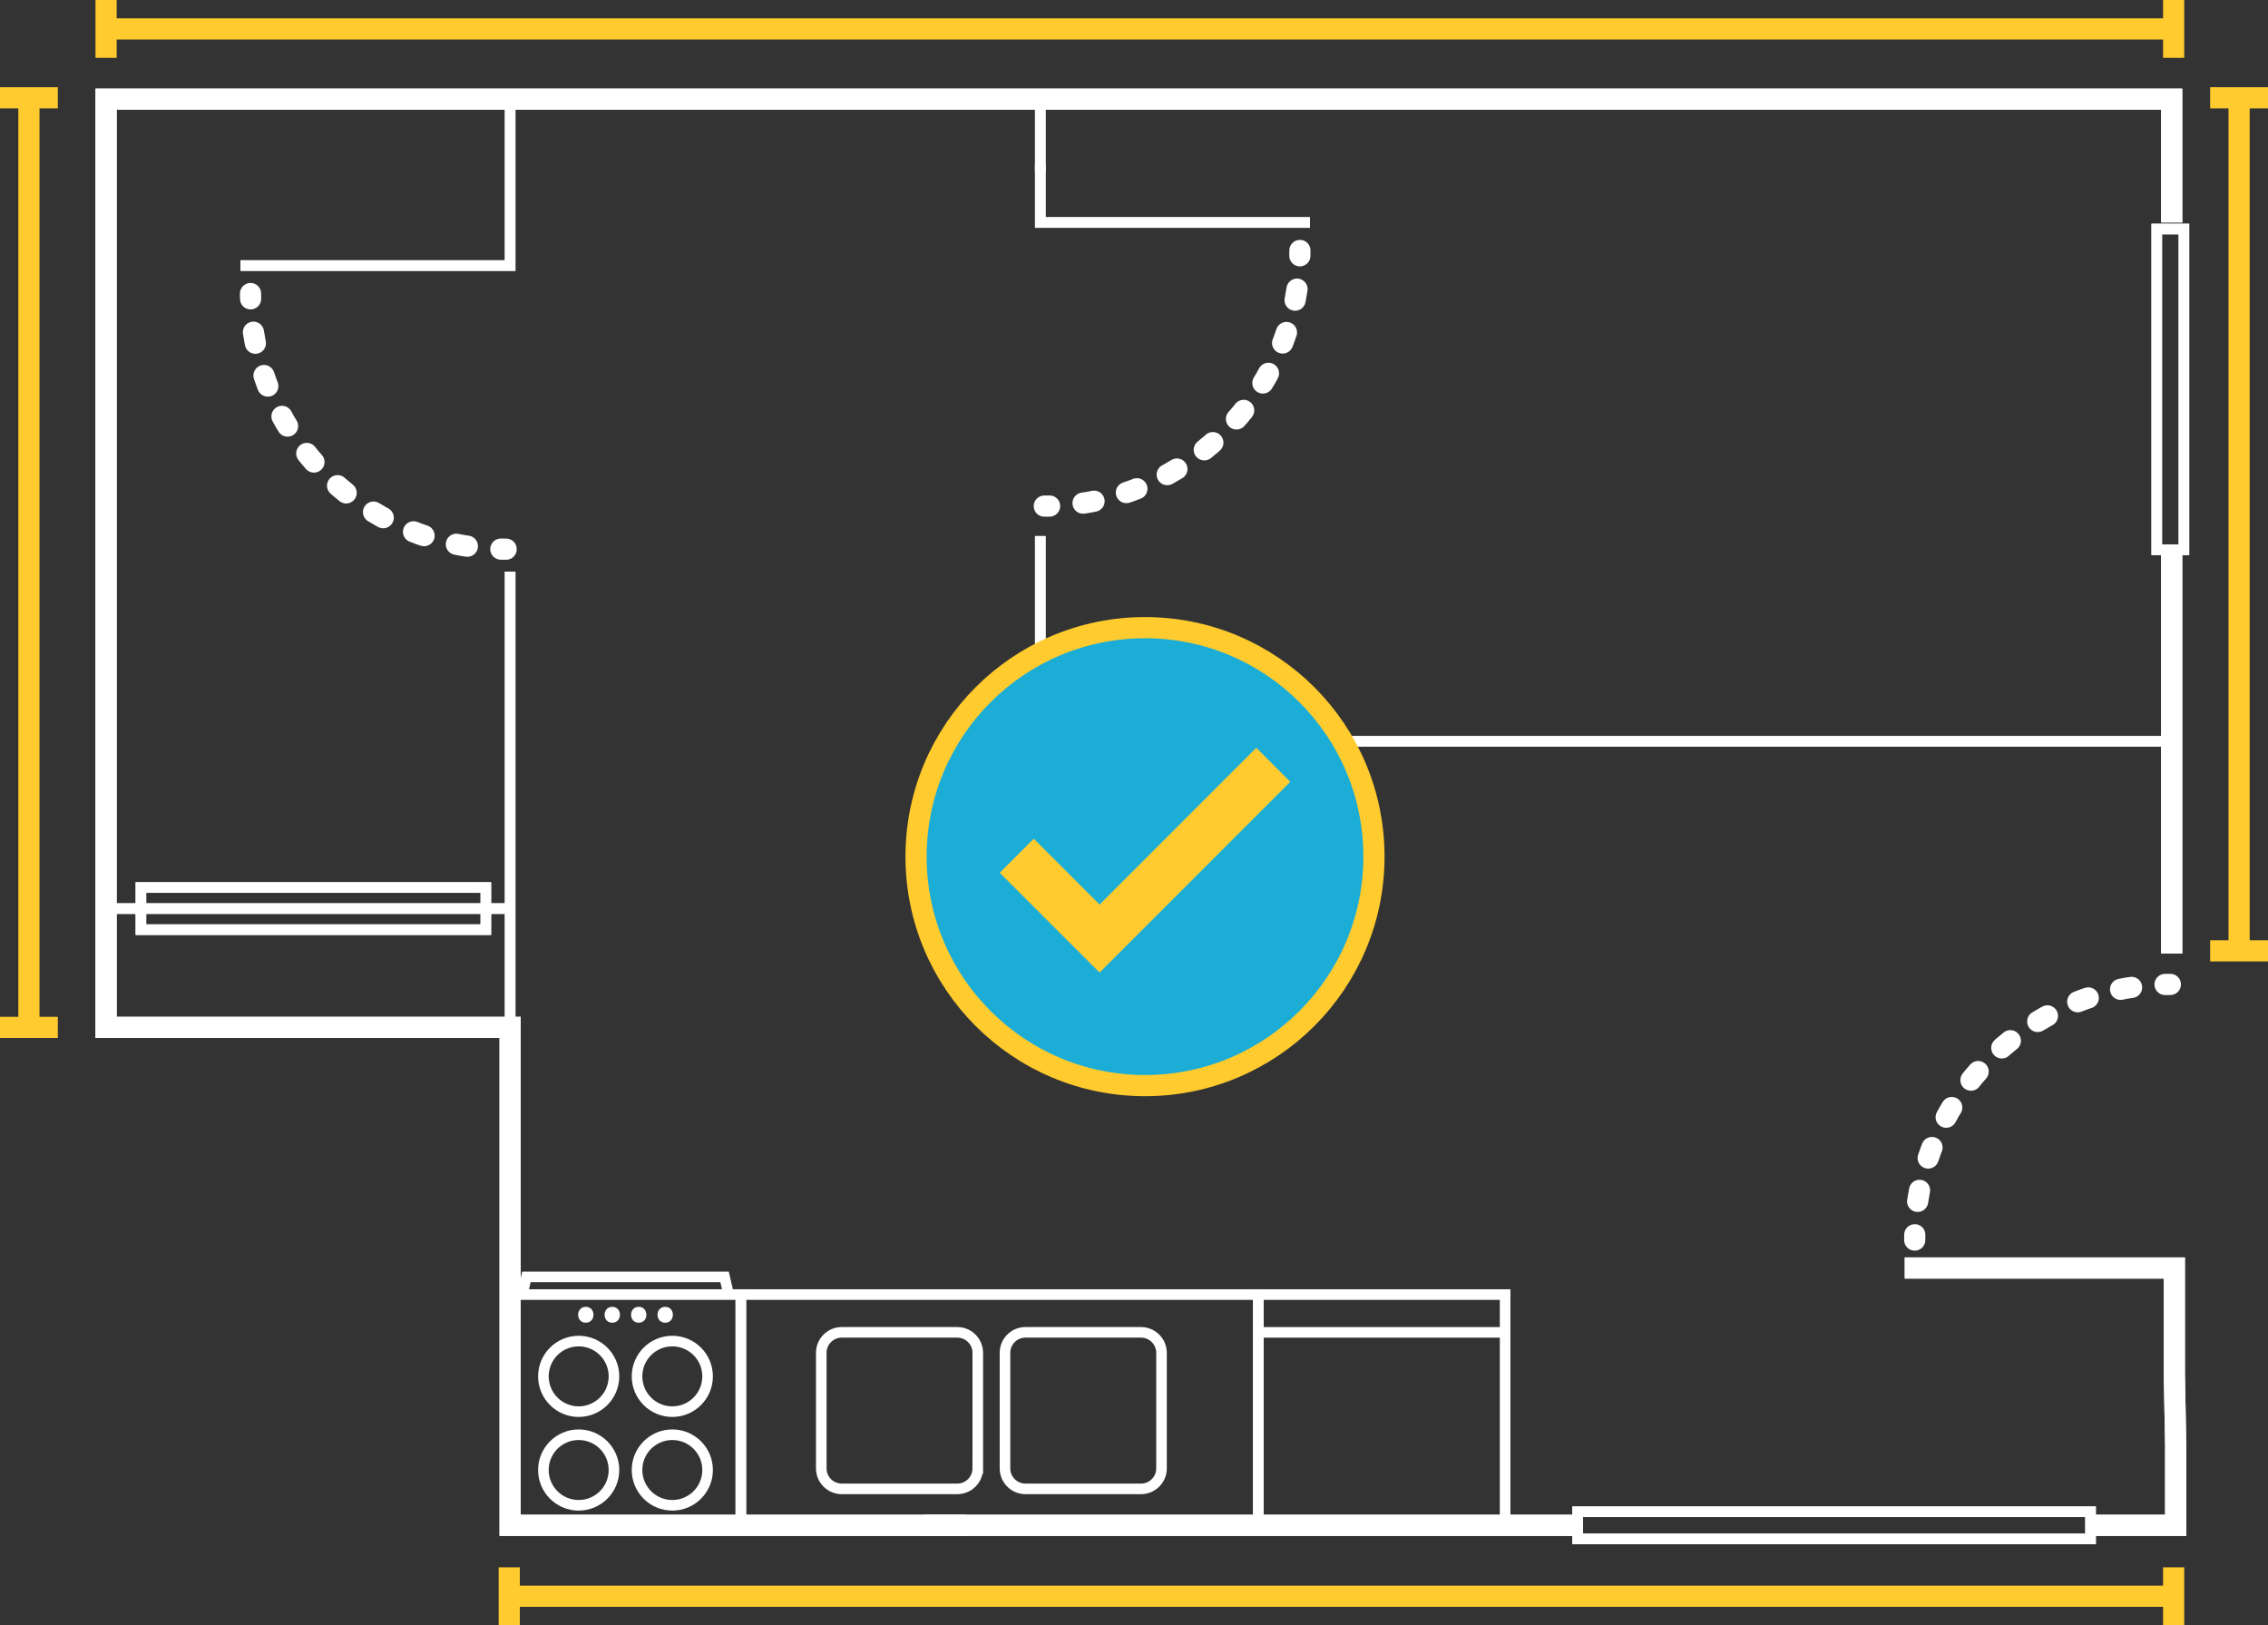 <svg xmlns="http://www.w3.org/2000/svg" width="214.243" height="153.501" viewBox="0 0 214.243 153.501"><rect x="0" y="0" width="214.243" height="153.501" fill="#333333" stroke="none"/><rect x="48.189" y="122.274" width="21.795" height="21.795" stroke="#fff" stroke-miterlimit="10" fill="none"/><circle cx="54.664" cy="138.845" r="3.333" stroke="#fff" stroke-miterlimit="10" fill="none"/><circle cx="63.509" cy="138.845" r="3.333" stroke="#fff" stroke-miterlimit="10" fill="none"/><circle cx="54.664" cy="129.999" r="3.333" stroke="#fff" stroke-miterlimit="10" fill="none"/><circle cx="63.509" cy="129.999" r="3.333" stroke="#fff" stroke-miterlimit="10" fill="none"/><path d="M55.337 124.932c.965 0 .967-1.5 0-1.5-.965 0-.968 1.5 0 1.5" fill="#fff"/><path d="M57.837 124.932c.965 0 .967-1.5 0-1.5-.965 0-.968 1.5 0 1.5" fill="#fff"/><path d="M60.337 124.932c.965 0 .967-1.5 0-1.5-.965 0-.968 1.5 0 1.5" fill="#fff"/><path d="M62.837 124.932c.965 0 .967-1.5 0-1.5-.965 0-.968 1.5 0 1.5" fill="#fff"/><polyline points="49.343,122.274 49.729,120.607 68.446,120.607 68.83,122.274" stroke="#fff" stroke-miterlimit="10" fill="none"/><rect x="69.983" y="122.274" width="48.882" height="21.795" stroke="#fff" stroke-miterlimit="10" fill="none"/><path d="M92.364 138.698c0 1.062-.868 1.928-1.928 1.928h-10.927c-1.061 0-1.929-.867-1.929-1.928v-10.927c0-1.061.868-1.929 1.929-1.929h10.928c1.06 0 1.928.868 1.928 1.929v10.927z" stroke="#fff" stroke-miterlimit="10" fill="none"/><path d="M109.72 138.698c0 1.062-.868 1.928-1.929 1.928h-10.928c-1.06 0-1.928-.867-1.928-1.928v-10.927c0-1.061.868-1.929 1.928-1.929h10.928c1.061 0 1.929.868 1.929 1.929v10.927z" stroke="#fff" stroke-miterlimit="10" fill="none"/><rect x="118.865" y="122.274" width="23.314" height="21.795" stroke="#fff" stroke-miterlimit="10" fill="none"/><line x1="142.18" y1="125.843" x2="118.866" y2="125.843" stroke="#fff" stroke-miterlimit="10" fill="none"/><rect x="149.03" y="142.787" width="48.452" height="2.565" stroke="#fff" stroke-miterlimit="10" fill="none"/><polyline points="205.146,21.015 205.146,9.368 10.021,9.368 10.021,97.039 48.189,97.039 48.189,144.069 52.536,144.069 91.199,144.069" stroke="#fff" stroke-width="2" stroke-miterlimit="10" fill="none"/><line x1="205.146" y1="90.061" x2="205.146" y2="52.106" stroke="#fff" stroke-width="2" stroke-miterlimit="10" fill="none"/><polyline points="197.746,144.069 205.523,144.069 205.523,136.503 205.395,129.678 205.395,119.767 179.929,119.767" stroke="#fff" stroke-width="2" stroke-miterlimit="10" fill="none"/><path d="M180.872 117.125l.005-.5" stroke="#fff" stroke-linecap="round" stroke-miterlimit="10" fill="none"/><path d="M181.146 113.471c1.659-10.929 10.646-19.452 21.791-20.403" stroke="#fff" stroke-linecap="round" stroke-miterlimit="10" stroke-dasharray="1.055,3.164" fill="none"/><path d="M204.519 92.984l.5-.005" stroke="#fff" stroke-linecap="round" stroke-miterlimit="10" fill="none"/><line x1="87.313" y1="144.069" x2="149.03" y2="144.069" stroke="#fff" stroke-width="2" stroke-miterlimit="10" fill="none"/><polyline points="123.738,21.016 98.271,21.016 98.271,15.602" stroke="#fff" stroke-miterlimit="10" fill="none"/><path d="M122.795 23.657l-.005.5" stroke="#fff" stroke-linecap="round" stroke-miterlimit="10" fill="none"/><path d="M122.521 27.311c-1.659 10.929-10.646 19.452-21.791 20.403" stroke="#fff" stroke-linecap="round" stroke-miterlimit="10" stroke-dasharray="1.055,3.164" fill="none"/><path d="M99.148 47.798l-.5.005" stroke="#fff" stroke-linecap="round" stroke-miterlimit="10" fill="none"/><polyline points="48.189,9.236 48.189,25.083 22.723,25.083" stroke="#fff" stroke-miterlimit="10" fill="none"/><line x1="48.189" y1="97.039" x2="48.189" y2="53.992" stroke="#fff" stroke-miterlimit="10" fill="none"/><path d="M23.666 27.724l.005.5" stroke="#fff" stroke-linecap="round" stroke-miterlimit="10" fill="none"/><path d="M23.94 31.378c1.66 10.93 10.646 19.453 21.791 20.403" stroke="#fff" stroke-linecap="round" stroke-miterlimit="10" stroke-dasharray="1.055,3.164" fill="none"/><path d="M47.312 51.865l.5.005" stroke="#fff" stroke-linecap="round" stroke-miterlimit="10" fill="none"/><rect x="203.735" y="21.632" width="2.565" height="30.294" stroke="#fff" stroke-miterlimit="10" fill="none"/><line x1="47.812" y1="85.818" x2="10.021" y2="85.818" stroke="#fff" stroke-miterlimit="10" fill="none"/><rect x="13.312" y="83.829" width="32.583" height="3.979" stroke="#fff" stroke-miterlimit="10" fill="none"/><line x1="98.271" y1="16.153" x2="98.271" y2="9.369" stroke="#fff" stroke-miterlimit="10" fill="none"/><polyline points="205.146,70.022 98.271,70.022 98.271,50.632" stroke="#fff" stroke-miterlimit="10" fill="none"/><rect x="149.03" y="142.787" width="48.452" height="2.565" stroke="#fff" stroke-miterlimit="10" fill="none"/><polyline points="205.146,21.015 205.146,9.368 10.021,9.368 10.021,97.039 48.189,97.039 48.189,144.069 52.536,144.069 91.199,144.069" stroke="#fff" stroke-width="2" stroke-miterlimit="10" fill="none"/><line x1="205.146" y1="90.061" x2="205.146" y2="52.106" stroke="#fff" stroke-width="2" stroke-miterlimit="10" fill="none"/><polyline points="197.746,144.069 205.523,144.069 205.523,136.503 205.395,129.678 205.395,119.767 179.929,119.767" stroke="#fff" stroke-width="2" stroke-miterlimit="10" fill="none"/><path d="M180.872 117.125l.005-.5" stroke="#fff" stroke-width="2" stroke-linecap="round" stroke-miterlimit="10" fill="none"/><path d="M181.146 113.471c1.659-10.929 10.646-19.452 21.791-20.403" stroke="#fff" stroke-width="2" stroke-linecap="round" stroke-miterlimit="10" stroke-dasharray="1.055,3.164" fill="none"/><path d="M204.519 92.984l.5-.005" stroke="#fff" stroke-width="2" stroke-linecap="round" stroke-miterlimit="10" fill="none"/><line x1="87.313" y1="144.069" x2="149.03" y2="144.069" stroke="#fff" stroke-width="2" stroke-miterlimit="10" fill="none"/><polyline points="123.738,21.016 98.271,21.016 98.271,15.602" stroke="#fff" stroke-miterlimit="10" fill="none"/><path d="M122.795 23.657l-.005.5" stroke="#fff" stroke-width="2" stroke-linecap="round" stroke-miterlimit="10" fill="none"/><path d="M122.521 27.311c-1.659 10.929-10.646 19.452-21.791 20.403" stroke="#fff" stroke-width="2" stroke-linecap="round" stroke-miterlimit="10" stroke-dasharray="1.055,3.164" fill="none"/><path d="M99.148 47.798l-.5.005" stroke="#fff" stroke-width="2" stroke-linecap="round" stroke-miterlimit="10" fill="none"/><polyline points="48.189,9.236 48.189,25.083 22.723,25.083" stroke="#fff" stroke-miterlimit="10" fill="none"/><line x1="48.189" y1="97.039" x2="48.189" y2="53.992" stroke="#fff" stroke-miterlimit="10" fill="none"/><path d="M23.666 27.724l.005.5" stroke="#fff" stroke-width="2" stroke-linecap="round" stroke-miterlimit="10" fill="none"/><path d="M23.94 31.378c1.66 10.93 10.646 19.453 21.791 20.403" stroke="#fff" stroke-width="2" stroke-linecap="round" stroke-miterlimit="10" stroke-dasharray="1.055,3.164" fill="none"/><path d="M47.312 51.865l.5.005" stroke="#fff" stroke-width="2" stroke-linecap="round" stroke-miterlimit="10" fill="none"/><rect x="203.735" y="21.632" width="2.565" height="30.294" stroke="#fff" stroke-miterlimit="10" fill="none"/><line x1="47.812" y1="85.818" x2="10.021" y2="85.818" stroke="#fff" stroke-miterlimit="10" fill="none"/><rect x="13.312" y="83.829" width="32.583" height="3.979" stroke="#fff" stroke-miterlimit="10" fill="none"/><line x1="98.271" y1="16.153" x2="98.271" y2="9.369" stroke="#fff" stroke-miterlimit="10" fill="none"/><polyline points="205.146,70.022 98.271,70.022 98.271,50.632" stroke="#fff" stroke-miterlimit="10" fill="none"/><path d="M129.788 80.91c0 11.944-9.684 21.627-21.627 21.627-11.944 0-21.628-9.683-21.628-21.627s9.684-21.627 21.628-21.627c11.943 0 21.627 9.683 21.627 21.627" fill="#1CADD7"/><circle cx="108.161" cy="80.91" r="21.627" stroke="#FFCB2E" stroke-width="2" stroke-miterlimit="10" fill="none"/><line y1="97.039" x2="5.464" y2="97.039" stroke="#FFCB2E" stroke-width="2" stroke-miterlimit="10" fill="none"/><line x1="2.732" y1="9.236" x2="2.732" y2="97.039" stroke="#FFCB2E" stroke-width="2" stroke-miterlimit="10" fill="none"/><line x1="5.464" y1="9.236" y2="9.236" stroke="#FFCB2E" stroke-width="2" stroke-miterlimit="10" fill="none"/><line x1="205.33" y1="5.464" x2="205.33" stroke="#FFCB2E" stroke-width="2" stroke-miterlimit="10" fill="none"/><line x1="10.021" y1="2.732" x2="205.146" y2="2.732" stroke="#FFCB2E" stroke-width="2" stroke-miterlimit="10" fill="none"/><line x1="10.021" x2="10.021" y2="5.464" stroke="#FFCB2E" stroke-width="2" stroke-miterlimit="10" fill="none"/><line x1="208.779" y1="89.808" x2="214.243" y2="89.808" stroke="#FFCB2E" stroke-width="2" stroke-miterlimit="10" fill="none"/><line x1="211.512" y1="9.236" x2="211.512" y2="89.808" stroke="#FFCB2E" stroke-width="2" stroke-miterlimit="10" fill="none"/><line x1="214.243" y1="9.236" x2="208.779" y2="9.236" stroke="#FFCB2E" stroke-width="2" stroke-miterlimit="10" fill="none"/><polygon points="103.87,91.859 94.439,82.436 97.653,79.22 103.87,85.437 118.672,70.632 121.882,73.847" fill="#FFCB2E"/><line x1="205.33" y1="153.5" x2="205.33" y2="148.036" stroke="#FFCB2E" stroke-width="2" stroke-miterlimit="10" fill="none"/><line x1="48.106" y1="150.768" x2="205.146" y2="150.768" stroke="#FFCB2E" stroke-width="2" stroke-miterlimit="10" fill="none"/><line x1="48.106" y1="148.037" x2="48.106" y2="153.501" stroke="#FFCB2E" stroke-width="2" stroke-miterlimit="10" fill="none"/></svg>